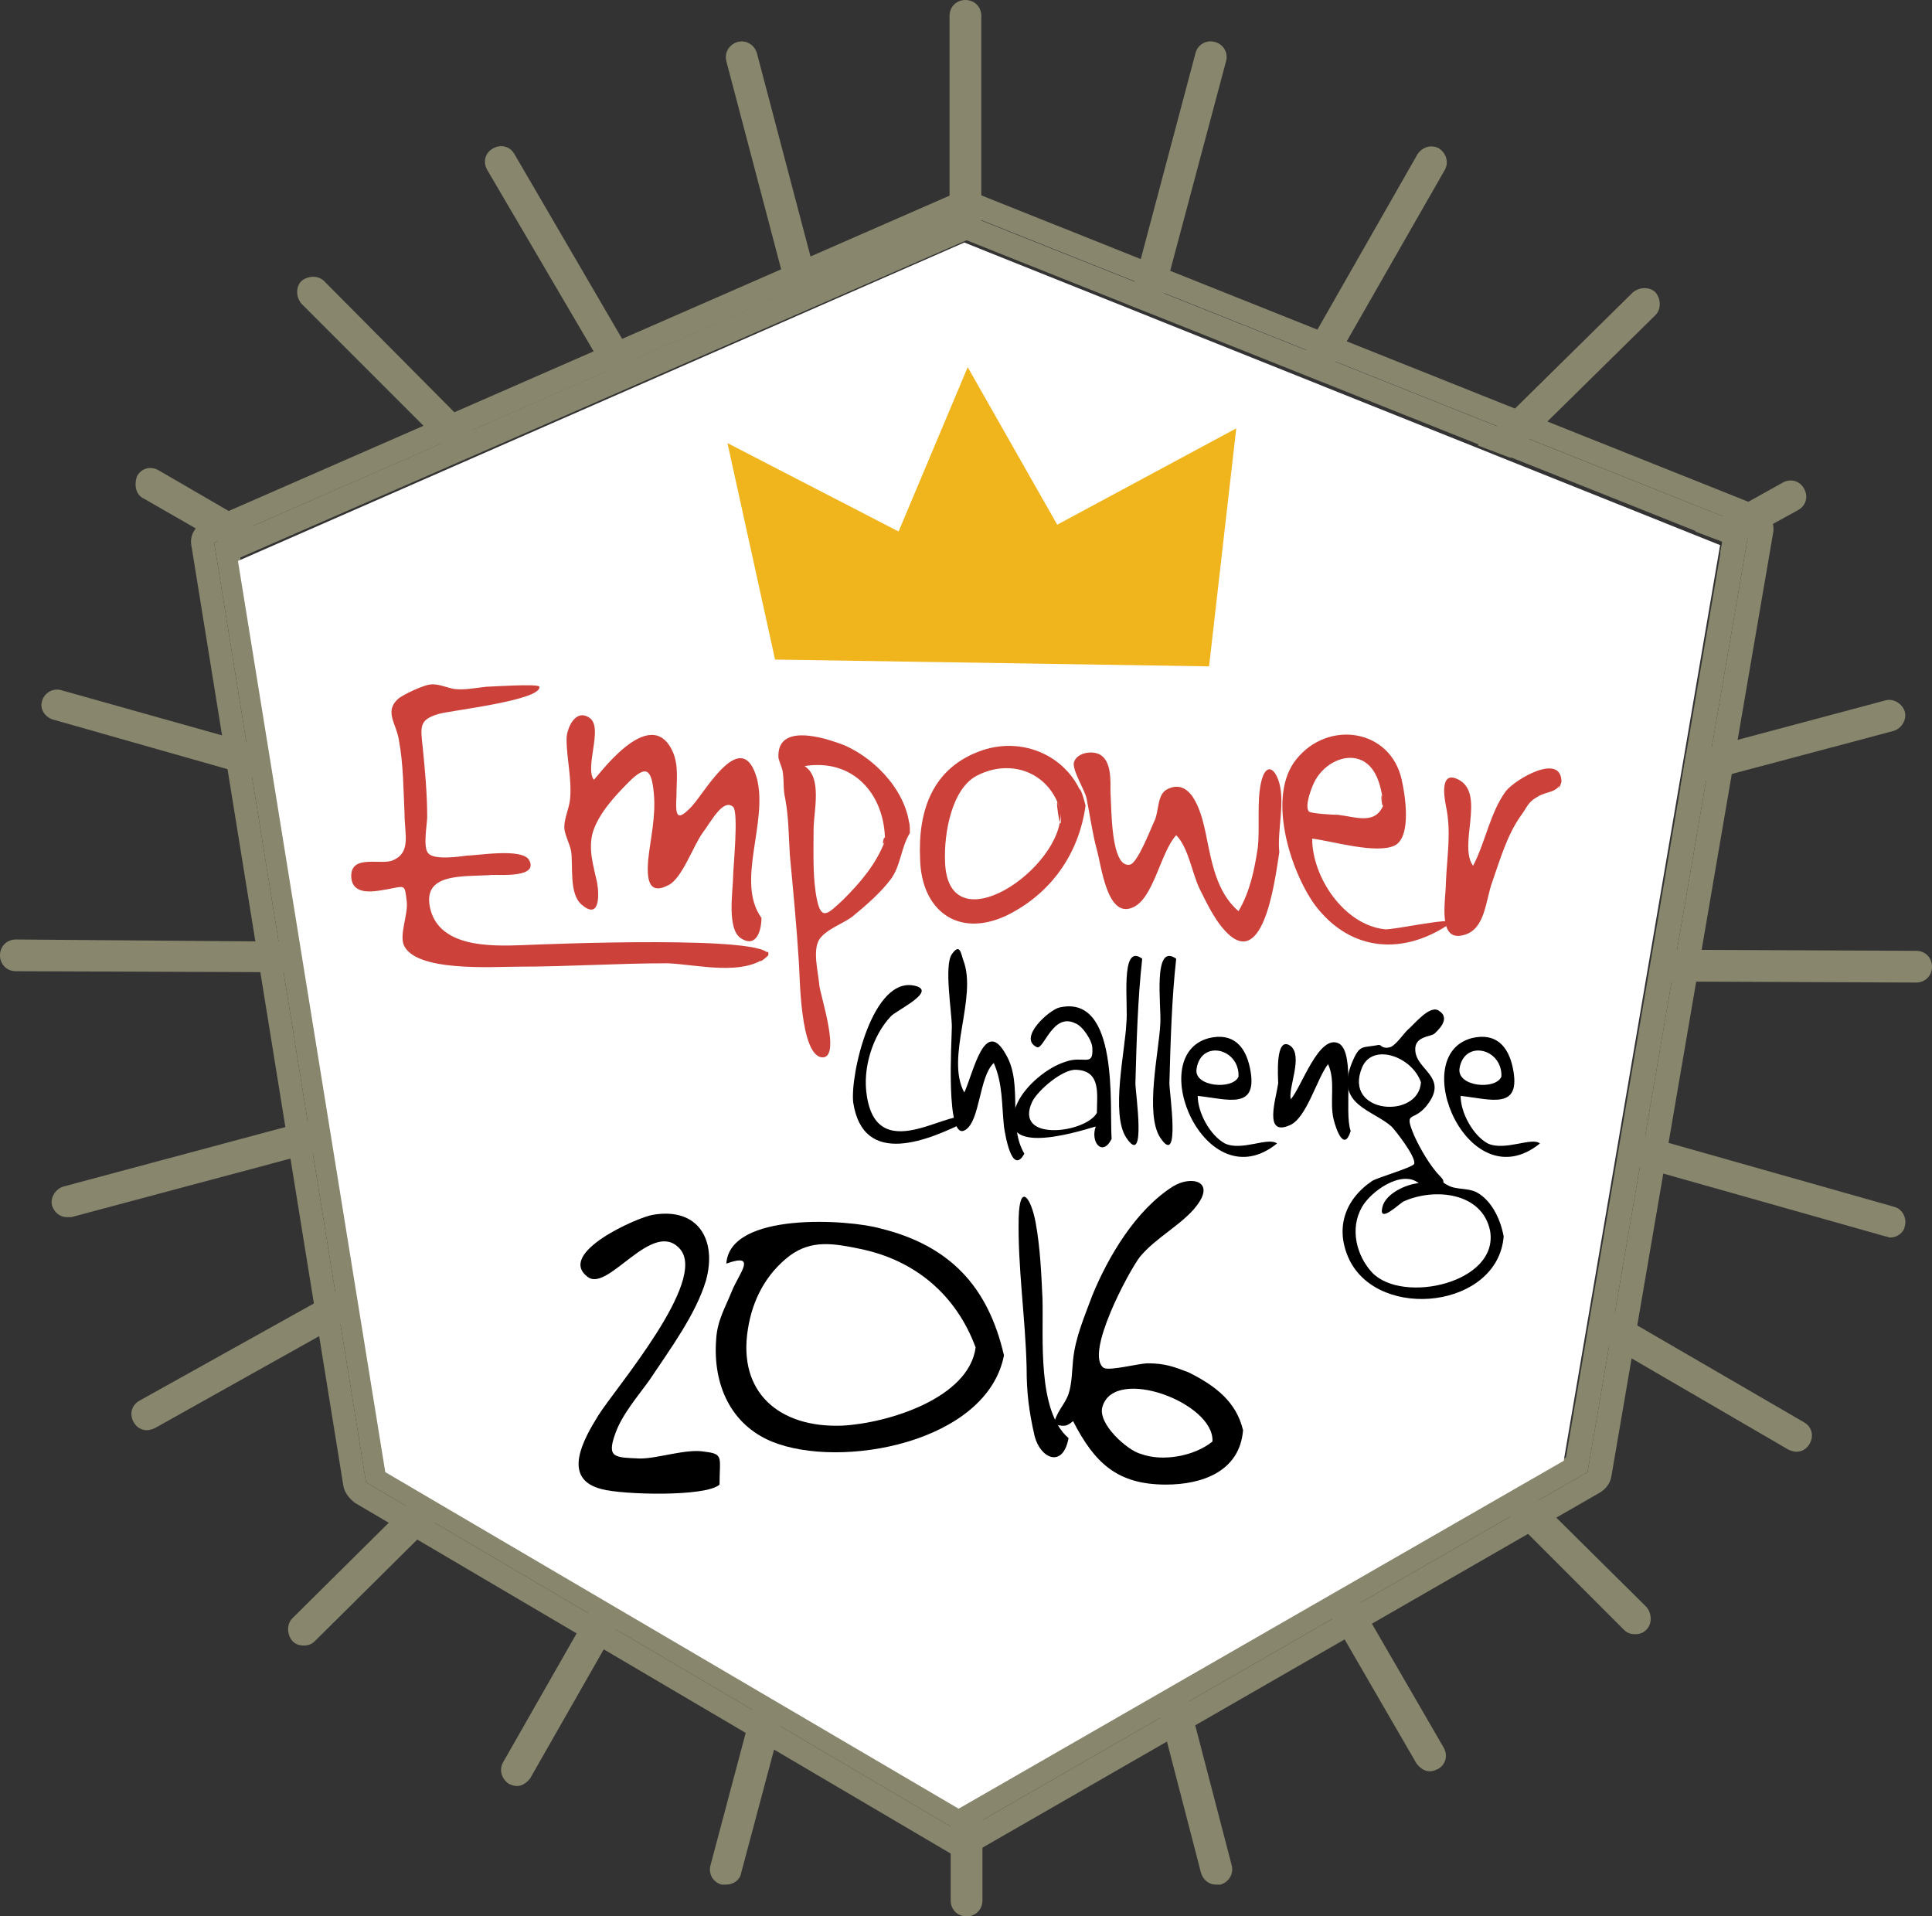 <?xml version="1.0" encoding="utf-8"?>
<!-- Generator: Adobe Illustrator 19.1.0, SVG Export Plug-In . SVG Version: 6.00 Build 0)  -->
<svg version="1.1" id="Layer_1" xmlns="http://www.w3.org/2000/svg" xmlns:xlink="http://www.w3.org/1999/xlink" x="0px" y="0px"
	 viewBox="0 0 170.5 169.1" style="enable-background:new 0 0 170.5 169.1;" xml:space="preserve">
<rect x="0" y="0" width="170.5" height="169.1" fill="#333333" stroke="none"/>
<g>
	<g>
		<g>
			<path style="fill:#88866D;" d="M54.5,34.6l2.5-1.1L45.4,13.6c-0.4-0.7-1.2-0.9-1.9-0.5c-0.7,0.4-0.9,1.2-0.5,1.9L54.5,34.6z"/>
			<path style="fill:#88866D;" d="M70,27.8l2.6-1.1l-5.8-22c-0.2-0.7-0.9-1.2-1.7-1c-0.7,0.2-1.2,0.9-1,1.7L70,27.8z"/>
			<path style="fill:#88866D;" d="M12.7,44l8.7,5l3.1-1.4l-10.5-6.1c-0.7-0.4-1.5-0.2-1.9,0.5C11.8,42.8,12,43.7,12.7,44z"/>
			<path style="fill:#88866D;" d="M26.7,83.1L1.4,82.9c0,0,0,0,0,0c-0.8,0-1.4,0.6-1.4,1.4c0,0.8,0.6,1.4,1.4,1.4l25.7,0.1
				L26.7,83.1z"/>
			<path style="fill:#88866D;" d="M40.5,40.7l2.7-1.2L28.6,24.8c-0.5-0.5-1.4-0.5-2,0c-0.5,0.5-0.5,1.4,0,2L40.5,40.7z"/>
			<path style="fill:#88866D;" d="M85.3,21.1l1.3,0.5V1.4C86.6,0.6,86,0,85.2,0c-0.8,0-1.4,0.6-1.4,1.4v20.4L85.3,21.1z"/>
			<path style="fill:#88866D;" d="M4.7,63.5l19.7,5.6l-0.5-3L5.4,60.9c-0.7-0.2-1.5,0.2-1.7,1C3.5,62.6,4,63.3,4.7,63.5z"/>
			<path style="fill:#88866D;" d="M152,47.8l-0.2,1l6.9-3.8c0.7-0.4,0.9-1.2,0.5-1.9c-0.4-0.7-1.2-0.9-1.9-0.5l-7.7,4.3L152,47.8z"
				/>
			<path style="fill:#88866D;" d="M148.3,69.5l18.8-5c0.7-0.2,1.2-1,1-1.7c-0.2-0.7-1-1.2-1.7-1l-17.6,4.7L148.3,69.5z"/>
			<path style="fill:#88866D;" d="M133.3,40.4l12.8-12.6c0.5-0.5,0.5-1.4,0-2c-0.5-0.5-1.4-0.5-2,0l-13.7,13.5L133.3,40.4z"/>
			<path style="fill:#88866D;" d="M102.2,27.9l6-22.5c0.2-0.7-0.2-1.5-1-1.7c-0.7-0.2-1.5,0.2-1.7,1l-5.9,22.2L102.2,27.9z"/>
			<path style="fill:#88866D;" d="M116.8,33.7L127.5,15c0.4-0.7,0.1-1.5-0.5-1.9c-0.7-0.4-1.5-0.1-1.9,0.5l-10.9,19.1L116.8,33.7z"
				/>
			<path style="fill:#88866D;" d="M119,139.7l-2.4,1.4l8.4,14.5c0.3,0.4,0.7,0.7,1.2,0.7c0.2,0,0.5-0.1,0.7-0.2
				c0.7-0.4,0.9-1.2,0.5-1.9L119,139.7z"/>
			<path style="fill:#88866D;" d="M134.3,130.9l-2.5,1.4l11.5,11.5c0.3,0.3,0.6,0.4,1,0.4c0.4,0,0.7-0.1,1-0.4c0.5-0.5,0.5-1.4,0-2
				L134.3,130.9z"/>
			<path style="fill:#88866D;" d="M159.2,125.5l-18.6-10.8l-0.5,2.9l17.7,10.3c0.2,0.1,0.5,0.2,0.7,0.2c0.5,0,0.9-0.2,1.2-0.7
				C160.1,126.7,159.9,125.9,159.2,125.5z"/>
			<path style="fill:#88866D;" d="M104.4,148.1l-2.5,1.4l4.1,15.8c0.2,0.6,0.7,1,1.3,1c0.1,0,0.2,0,0.4,0c0.7-0.2,1.2-0.9,1-1.7
				L104.4,148.1z"/>
			<path style="fill:#88866D;" d="M169.1,83.9l-23.2-0.1l-0.5,2.8l23.7,0.1c0,0,0,0,0,0c0.8,0,1.4-0.6,1.4-1.4
				C170.5,84.5,169.9,83.9,169.1,83.9z"/>
			<path style="fill:#88866D;" d="M167.2,106.5l-24-6.8l-0.5,2.7l23.7,6.7c0.1,0,0.3,0.1,0.4,0.1c0.6,0,1.2-0.4,1.3-1
				C168.3,107.5,167.9,106.7,167.2,106.5z"/>
			<path style="fill:#88866D;" d="M84.8,159.3l-0.9-0.5v8.9c0,0.8,0.6,1.4,1.4,1.4c0.8,0,1.4-0.6,1.4-1.4v-9.4L84.8,159.3z"/>
			<path style="fill:#88866D;" d="M31.5,112.9l-19.2,10.7c-0.7,0.4-0.9,1.2-0.5,1.9c0.3,0.5,0.7,0.7,1.2,0.7c0.2,0,0.5-0.1,0.7-0.2
				l18.4-10.3L31.5,112.9z"/>
			<path style="fill:#88866D;" d="M37.3,131.4l-11.5,11.4c-0.5,0.5-0.5,1.4,0,2c0.3,0.3,0.6,0.4,1,0.4c0.4,0,0.7-0.1,1-0.4l12-11.9
				L37.3,131.4z"/>
			<path style="fill:#88866D;" d="M29.1,98.4l-23.5,6.3c-0.7,0.2-1.2,1-1,1.7c0.2,0.6,0.7,1,1.3,1c0.1,0,0.2,0,0.4,0l23.2-6.2
				L29.1,98.4z"/>
			<path style="fill:#88866D;" d="M52.9,140.6l-8.5,14.9c-0.4,0.7-0.1,1.5,0.5,1.9c0.2,0.1,0.5,0.2,0.7,0.2c0.5,0,0.9-0.3,1.2-0.7
				l8.5-14.9L52.9,140.6z"/>
			<path style="fill:#88866D;" d="M66.9,148.8l-4.2,15.8c-0.2,0.7,0.2,1.5,1,1.7c0.1,0,0.2,0,0.4,0c0.6,0,1.2-0.4,1.3-1l4-15
				L66.9,148.8z"/>
		</g>
		<path style="fill:#88866D;" d="M155.1,44.6L86,17c-0.5-0.2-1.1-0.2-1.6,0L18.1,46c-0.9,0.4-1.4,1.3-1.2,2.2l13.4,82.9
			c0.1,0.6,0.5,1.1,1,1.5l52.5,30.9c0.3,0.2,0.7,0.3,1.1,0.3c0.4,0,0.7-0.1,1-0.3l55.3-31.8c0.5-0.3,0.9-0.8,1-1.4l14.3-83.4
			C156.6,45.9,156,45,155.1,44.6z M140.1,129.9l-55.3,31.8l-52.5-30.9L18.9,47.9l66.4-29l69.1,27.6L140.1,129.9z"/>
		<path style="fill:#88866D;" d="M18.9,47.9l13.4,82.9l52.5,30.9l55.3-31.8l14.3-83.4L85.2,18.9L18.9,47.9z M152,47.8l-13.8,80.8
			l-53.4,30.7l-50.6-29.8L21.2,49.2l64.1-28L152,47.8z"/>
		<g>
			<polygon style="fill:#FFFFFF;" points="34,129.9 84.6,159.6 138,128.9 151.8,48.1 85.1,21.4 21,49.5 			"/>
		</g>
	</g>
	<g>
		<g>
			<path d="M85.4,98.9c-3.4,1.7-9.2,4.2-10.1-1.6C75,94.9,77,86,80.8,87c1.9,0.5-1.8,2.2-2.2,2.7c-1.6,1.7-2.5,4.6-2.1,7
				C77.5,103.3,84.6,97.1,85.4,98.9z"/>
			<path d="M90.4,101.8c-1.1,2-1.7-1.7-1.8-2.4c-0.2-1.9-0.1-3.8-0.9-5.6c-1.3,1.2-1.2,5.1-2.5,5.9c-1.8,1.2-1.2-8-1.2-9.1
				c0-1.3-0.7-5.4,0-6.4c0.7-1,0.8-0.1,1,0.5c1.3,3.3-1.6,8.6,0.1,11.7c0.8-1.7,1.8-6.8,3.7-3.3C90.3,95.7,88.9,99.3,90.4,101.8z"/>
			<path d="M98.1,100.5c-0.8,1.6-1.9,0.3-1.4-1.1c-2,0.6-9.2,2.8-6.9-2.1c0.7-1.5,2.6-3.1,4.2-3.6c1.6-0.6,2.5,0.5,2.4-1.2
				c0-0.7-0.9-2-1.5-2.2c-2-1-2.8,2.4-3.4,2.1c-1.7-0.8,1.1-3.3,2-3.5C98.8,87.7,97.9,97.7,98.1,100.5z M96.8,98.2
				c0-1.6,0.4-3.7-1.8-3.8c-1.2-0.1-3.4,1.8-3.9,2.8C89.4,100.8,95.8,100,96.8,98.2z"/>
			<path d="M100.8,84.6c-0.4,3.6-0.5,7.4-0.6,11c0,0.8,1,7.5-0.8,4.8c-1.4-2.1-0.1-7.7,0-10.1C99.6,88.8,98.8,83.1,100.8,84.6z"/>
			<path d="M103.8,84.6c-0.4,3.6-0.5,7.4-0.6,11c0,0.8,1,7.5-0.8,4.8c-1.4-2.1-0.1-7.7,0-10.1C102.5,88.8,101.7,83.1,103.8,84.6z"/>
			<path d="M112.7,100.9c-6.3,5.1-11.8-7.8-6-9.3c2.1-0.5,3.2,0.7,3.6,2.6c0.8,3.8-1.9,2.8-4.6,2.5c0,1.5,1.1,3.5,2.4,4.2
				C109.6,101.6,111.9,100.3,112.7,100.9z M109.3,95c0.1-2.5-3.3-3.3-3.7-0.7C105.3,95.9,108.8,96.2,109.3,95z"/>
			<path d="M119.2,99.8c-0.6,1.9-1.3-0.2-1.5-1c-0.4-1.6,0.2-3.4-0.5-4.9c-1,1.3-1.9,4.8-3.4,5.4c-2.3,1-1.2-2.3-1-3.7
				c0-0.5-0.3-4.3,1.1-3.3c1.1,0.9-0.2,3.6,0,4.7c0.9-0.9,2.5-5.9,4.3-4.9C119.6,93,118.6,98.2,119.2,99.8z"/>
			<path d="M132.7,109.1c-0.5,6.3-10.9,7.5-13.6,2.1c-1.3-2.7-0.5-5.3,2-7c0.5-0.3,3.6-1.2,3.7-1.5c0.2-0.6-1.7-3-2-3.3
				c-1.7-1.5-5-1.9-3.5-5.6c0.7-1.7,0.9-1.3,2.4-1.6c0.2,0,0.3,0.4,1,0.2c0.5-0.2,1.1-1.1,1.5-1.5c0.6-0.5,2-2.3,2.8-1.7
				c1.1,0.7-0.2,1.8-0.4,2c-0.3,0.3-1.8,0.2-1.7,1.5c0.1,1.7,2.8,2.3,1.2,4.6c-1.3,1.9-2.3,0.5-1.3,2.9c0.5,1.1,1.4,2.7,2.3,3.6
				c0.6,0.6-0.1,0.4,0.7,0.8c0.7,0.4,1.7,0.2,2.5,0.6C131.6,105.9,132.4,107.5,132.7,109.1z M131.5,108.6c-0.7-3.4-4.9-3.8-7.6-2.6
				c-0.3,0.1-2.3,2.1-1.9,0.5c0.3-1.2,2.1-2,3.2-2.1c-1.5-1.2-4.2,0.7-5,2.1c-1.1,1.9-0.5,4.3,0.9,5.8
				C123.8,115.1,132.3,113.2,131.5,108.6z M125.4,95.5c-0.8-2.3-4.3-3.5-5.2-1.3C118.5,98.3,125.2,98.8,125.4,95.5z"/>
			<path d="M135.9,100.9c-6.3,5.1-11.8-7.8-6-9.3c2.1-0.5,3.2,0.7,3.6,2.6c0.8,3.8-1.9,2.8-4.6,2.5c0,1.5,1.1,3.5,2.4,4.2
				C132.8,101.6,135.2,100.3,135.9,100.9z M132.5,95c0.1-2.5-3.3-3.3-3.7-0.7C128.6,95.9,132,96.2,132.5,95z"/>
		</g>
	</g>
	<g>
		<g>
			<path d="M63.5,131c-1.2,1.1-8.6,0.9-10.4,0.4c-3.6-0.9-1.6-4.4-0.3-6.5c1.5-2.4,9.7-11.9,7.2-14.7c-2.4-2.7-6.3,3.8-8.1,2.5
				c-2.9-2.1,4.4-5.3,5.7-5.5c4-0.7,5.7,2.2,4.7,5.8c-0.9,3-3.2,6.1-5,8.8c-1,1.4-2.4,3-3,4.7c-0.8,2.2,0,2.1,2.2,2.2
				c1.6,0,4.1-0.9,5.7-0.6C63.9,128.3,63.5,128.6,63.5,131z"/>
			<path d="M88.6,119.6c-1.5,7.7-14.4,10.1-20.5,7.6c-3.6-1.5-5.2-5-4.9-9c0.1-1.7,0.8-2.8,1.4-4.3c0.6-1.5,2.3-3.4-0.5-2.4
				c0.3-4.6,10.8-3.9,13.6-3.1C83.8,109.9,87.2,113.5,88.6,119.6z M86.1,118.9c-1.7-4.6-5.3-7.7-10.2-8.7c-2.4-0.5-4.3-0.8-6.2,0.6
				c-2.1,1.6-3.3,3.9-3.7,6.5c-0.9,5.6,2.8,8.7,8.3,8.5C78.3,125.6,85.5,123.4,86.1,118.9z"/>
			<path d="M94.3,126.9c-0.5,2.7-2.5,1.8-3-0.2c-0.5-2.2-0.7-3.8-0.7-6c-0.1-4.4-0.8-8.9-0.7-13.3c0.1-3.1,1.1-1.7,1.5,0.5
				c0.4,2.2,0.5,4.5,0.6,6.7C92.1,118,91.5,124.5,94.3,126.9z"/>
			<path d="M109.7,126.2c-0.3,3.7-3.7,4.8-6.8,4.8c-4.3,0-6.3-1.9-8.2-5.6c-0.7,0.6-0.9,0.4-1.7,0.3c0.2-1.1,1-1.8,1.3-2.7
				c0.3-0.9,0.3-2,0.4-3c0.2-2,1-3.8,1.7-5.7c1.4-3.4,3.8-7.5,7.1-9.6c1.6-1,3.8-0.5,2.1,1.7c-1.2,1.6-3.6,2.8-5,4.5
				c-1,1.3-4.9,8.6-3.2,9.8c0.5,0.3,3.1-0.4,3.9-0.4c1.5,0,2.3,0.3,3.6,0.8C107.3,122.3,109.1,123.7,109.7,126.2z M107,127.2
				c0.2-3.4-8.6-6.7-9.7-3.1c-0.5,1.5,2.2,3.9,3.4,4.2C102.6,129,105.4,128.5,107,127.2z"/>
		</g>
	</g>
	<g>
		<path style="fill:#CC423A;" d="M67.8,84.3c-2.1,1.9-6.3,0.8-8.9,0.7c-4.4,0-8.8,0.3-13.2,0.3c-2.2,0-9.2,0.5-10.1-2
			c-0.3-1,0.4-2.6,0.3-3.7c-0.2-1.7-0.1-1.4-1.9-1.1c-1.1,0.2-2.9,0.5-3-1.1c-0.1-2.1,2.7-1,3.7-1.5c1.6-0.7,1-2.3,1-4.1
			c-0.1-2.1-0.1-4.4-0.5-6.5c-0.2-1.4-1.3-2.5-0.1-3.6c0.4-0.4,2.4-1.3,2.9-1.3c0.6-0.1,1.5,0.3,2.1,0.4c0.9,0.1,1.9-0.1,2.8-0.2
			c0.3,0,4.7-0.3,4.7,0c0.2,1.2-7.9,2.1-8.9,2.4c-1.7,0.5-1.6,1.1-1.4,2.9c0.2,2,0.4,4.1,0.4,6.2c0,0.6-0.4,2.7,0.1,3.2
			c0.5,0.6,2.7,0.3,3.4,0.2c0.9,0,4.9-0.7,5.5,0.4c0.8,1.5-2.3,1.3-3.2,1.3c-2.5,0.2-6.4-0.3-5.5,3.1c0.9,3.3,5.3,3.2,8.1,3.1
			C48.4,83.3,68.1,82.5,67.8,84.3C66.1,85.9,68,83.1,67.8,84.3z"/>
		<path style="fill:#CC423A;" d="M67.2,81c0,1-0.4,2.7-1.8,1.8c-1.3-0.8-0.7-4.3-0.7-5.5c0-0.7,0.5-5.6,0-6.1
			c-0.9-0.8-2,1.4-2.7,2.3c-0.8,1.1-1.8,4-3,4.6c-1.9,1-1.9-0.8-1.8-2.2c0.2-1.9,0.7-3.9,0.5-5.9c-0.2-2.2-0.7-2.5-2.2-1
			c-1.2,1.2-2.7,2.8-3.2,4.5c-0.4,1.5,0.1,3,0.4,4.4c0.2,1.2,0.2,3.3-1.4,1.9c-1.1-1-0.7-3.4-0.9-4.7c-0.1-0.6-0.6-1.5-0.6-2.1
			c0-0.8,0.4-1.6,0.5-2.4c0.2-1.8-0.3-3.6-0.3-5.4c0-0.9,0.8-2.8,2.1-1.8c1.1,0.9-0.5,4.3,0.3,5.4c0.1,0.1,5-7,7-2.4
			c0.5,1.2,0.3,2.5,0.3,3.8c-0.1,1.8,0,2.4,1.4,0.9c1.3-1.5,4.4-7,5.7-2.4C67.8,72.6,64.9,77.8,67.2,81C67.2,81.9,66.5,80.1,67.2,81
			z"/>
		<path style="fill:#CC423A;" d="M80.3,73.5c-0.8,1.3-0.8,2.9-1.7,4.1c-0.9,1.2-2.3,2.4-3.4,3.3c-0.8,0.6-2.3,1.1-2.9,2
			c-0.6,1-0.1,2.8,0,4c0.1,1,2,6.6,0.2,6.4c-1.9-0.3-1.9-7.1-2-8.4c-0.2-3.2-0.5-6.3-0.8-9.5c-0.1-1.7-0.1-3.3-0.4-4.9
			c-0.2-0.9-0.1-1.4-0.2-2.2c0-0.4-0.3-1-0.4-1.4c-0.2-3.1,3.9-1.9,5.9-1.1C77.5,67.1,80.3,70.2,80.3,73.5
			C79.7,74.5,80.3,70.9,80.3,73.5z M78.1,74.2c0-4.1-2.8-7.3-7.1-6.6c1.6,1,0.8,4,0.8,5.6c0,2-0.1,4.3,0.3,6.2c0.4,1.9,1,1.2,2.3,0
			C75.9,77.9,77.3,76.3,78.1,74.2C78.1,73.2,77.7,75.1,78.1,74.2z"/>
		<path style="fill:#CC423A;" d="M95.8,71.1c-0.6,4.3-3.1,7.8-7,9.7c-4.3,2-7.5-0.5-7.6-5c-0.2-4.3,1.1-8.1,5.5-9.6
			C90.6,64.9,94.8,67,95.8,71.1C95.2,75.5,94.6,66.2,95.8,71.1z M93.6,71.6c-0.9-3.4-4.3-4.7-7.3-3.2c-2.3,1.1-3,5.1-2.9,7.6
			C83.6,83.6,93.9,76.6,93.6,71.6C92.8,68.6,93.8,75.1,93.6,71.6z"/>
		<path style="fill:#CC423A;" d="M112.9,75.2c-0.3,1.8-1.2,9.9-4.3,7.4c-1.2-1-2-2.7-2.7-4.1c-0.7-1.4-1-3.7-2.1-4.8
			c-1.4,1.5-2,5.7-3.9,6.4c-2.2,0.9-2.7-3.7-3.1-5.1c-0.4-1.5-0.6-3-0.9-4.5c-0.1-0.7-1.4-2.7-1.1-3.3c0.3-0.8,1.6-1,2.3-0.6
			c1,0.6,0.9,2.3,0.9,3.3c0.1,1.3,0,6.7,1.7,6.4c0.7-0.1,1.9-3.3,2.2-3.9c0.4-0.9,0.2-2.4,1.2-2.8c2.2-1,3,2.5,3.3,3.9
			c0.5,2.4,0.9,5.2,2.9,6.9c1-1.7,1.4-3.6,1.7-5.6c0.2-1.8-0.1-4.1,0.3-5.8c0.4-1.7,1.2-1.3,1.6,0.1
			C113.4,70.9,112.7,73.4,112.9,75.2C112.6,76.8,112.6,73.3,112.9,75.2z"/>
		<path style="fill:#CC423A;" d="M128.1,81.4c-4.1,2.9-8.9,2.7-12.1-1.6c-2.2-3.1-4.2-9.6-1.6-12.8c2.8-3.5,8.3-2.7,9.3,1.8
			c0.3,1.3,0.9,5-0.6,5.8c-1.6,0.8-5.6-0.4-7.3-0.6c0,3.4,2.8,7.6,6.4,8C122.8,82.1,128.2,80.9,128.1,81.4
			C126.8,82.3,128.4,80.3,128.1,81.4z M122.1,71c-0.2-1.4-0.5-3.2-1.9-3.9c-1.5-0.7-3.3,0.3-4.1,1.7c-0.3,0.5-1,2.3-0.6,2.8
			c0.2,0.2,2.2,0.3,2.6,0.3C119.7,72.1,121.4,72.8,122.1,71C121.8,68.9,121.9,71.6,122.1,71z"/>
		<path style="fill:#CC423A;" d="M137.8,69c-0.4,1-1.3,0.8-2.1,1.3c-0.9,0.5-0.9,0.9-1.5,1.7c-1.2,1.7-1.8,3.8-2.5,5.8
			c-0.6,1.6-0.6,4.2-2.5,4.7c-2.4,0.7-1.6-3.1-1.6-4.6c0.1-2.4,0.5-4.5,0-6.8c-0.2-1-0.5-3.3,1.3-2.2c2.1,1.4-0.2,5.7,1.1,7.5
			c1.1-2.1,1.5-4.7,2.9-6.6C133.8,68.7,137.8,66.4,137.8,69C137.3,70.5,137.8,68.5,137.8,69z"/>
	</g>
	<polygon style="fill:#F0B41C;" points="64.2,39.1 68.4,58.2 106.7,58.8 109.1,37.8 93.3,46.3 85.4,32.4 79.3,46.9 	"/>
</g>
</svg>
